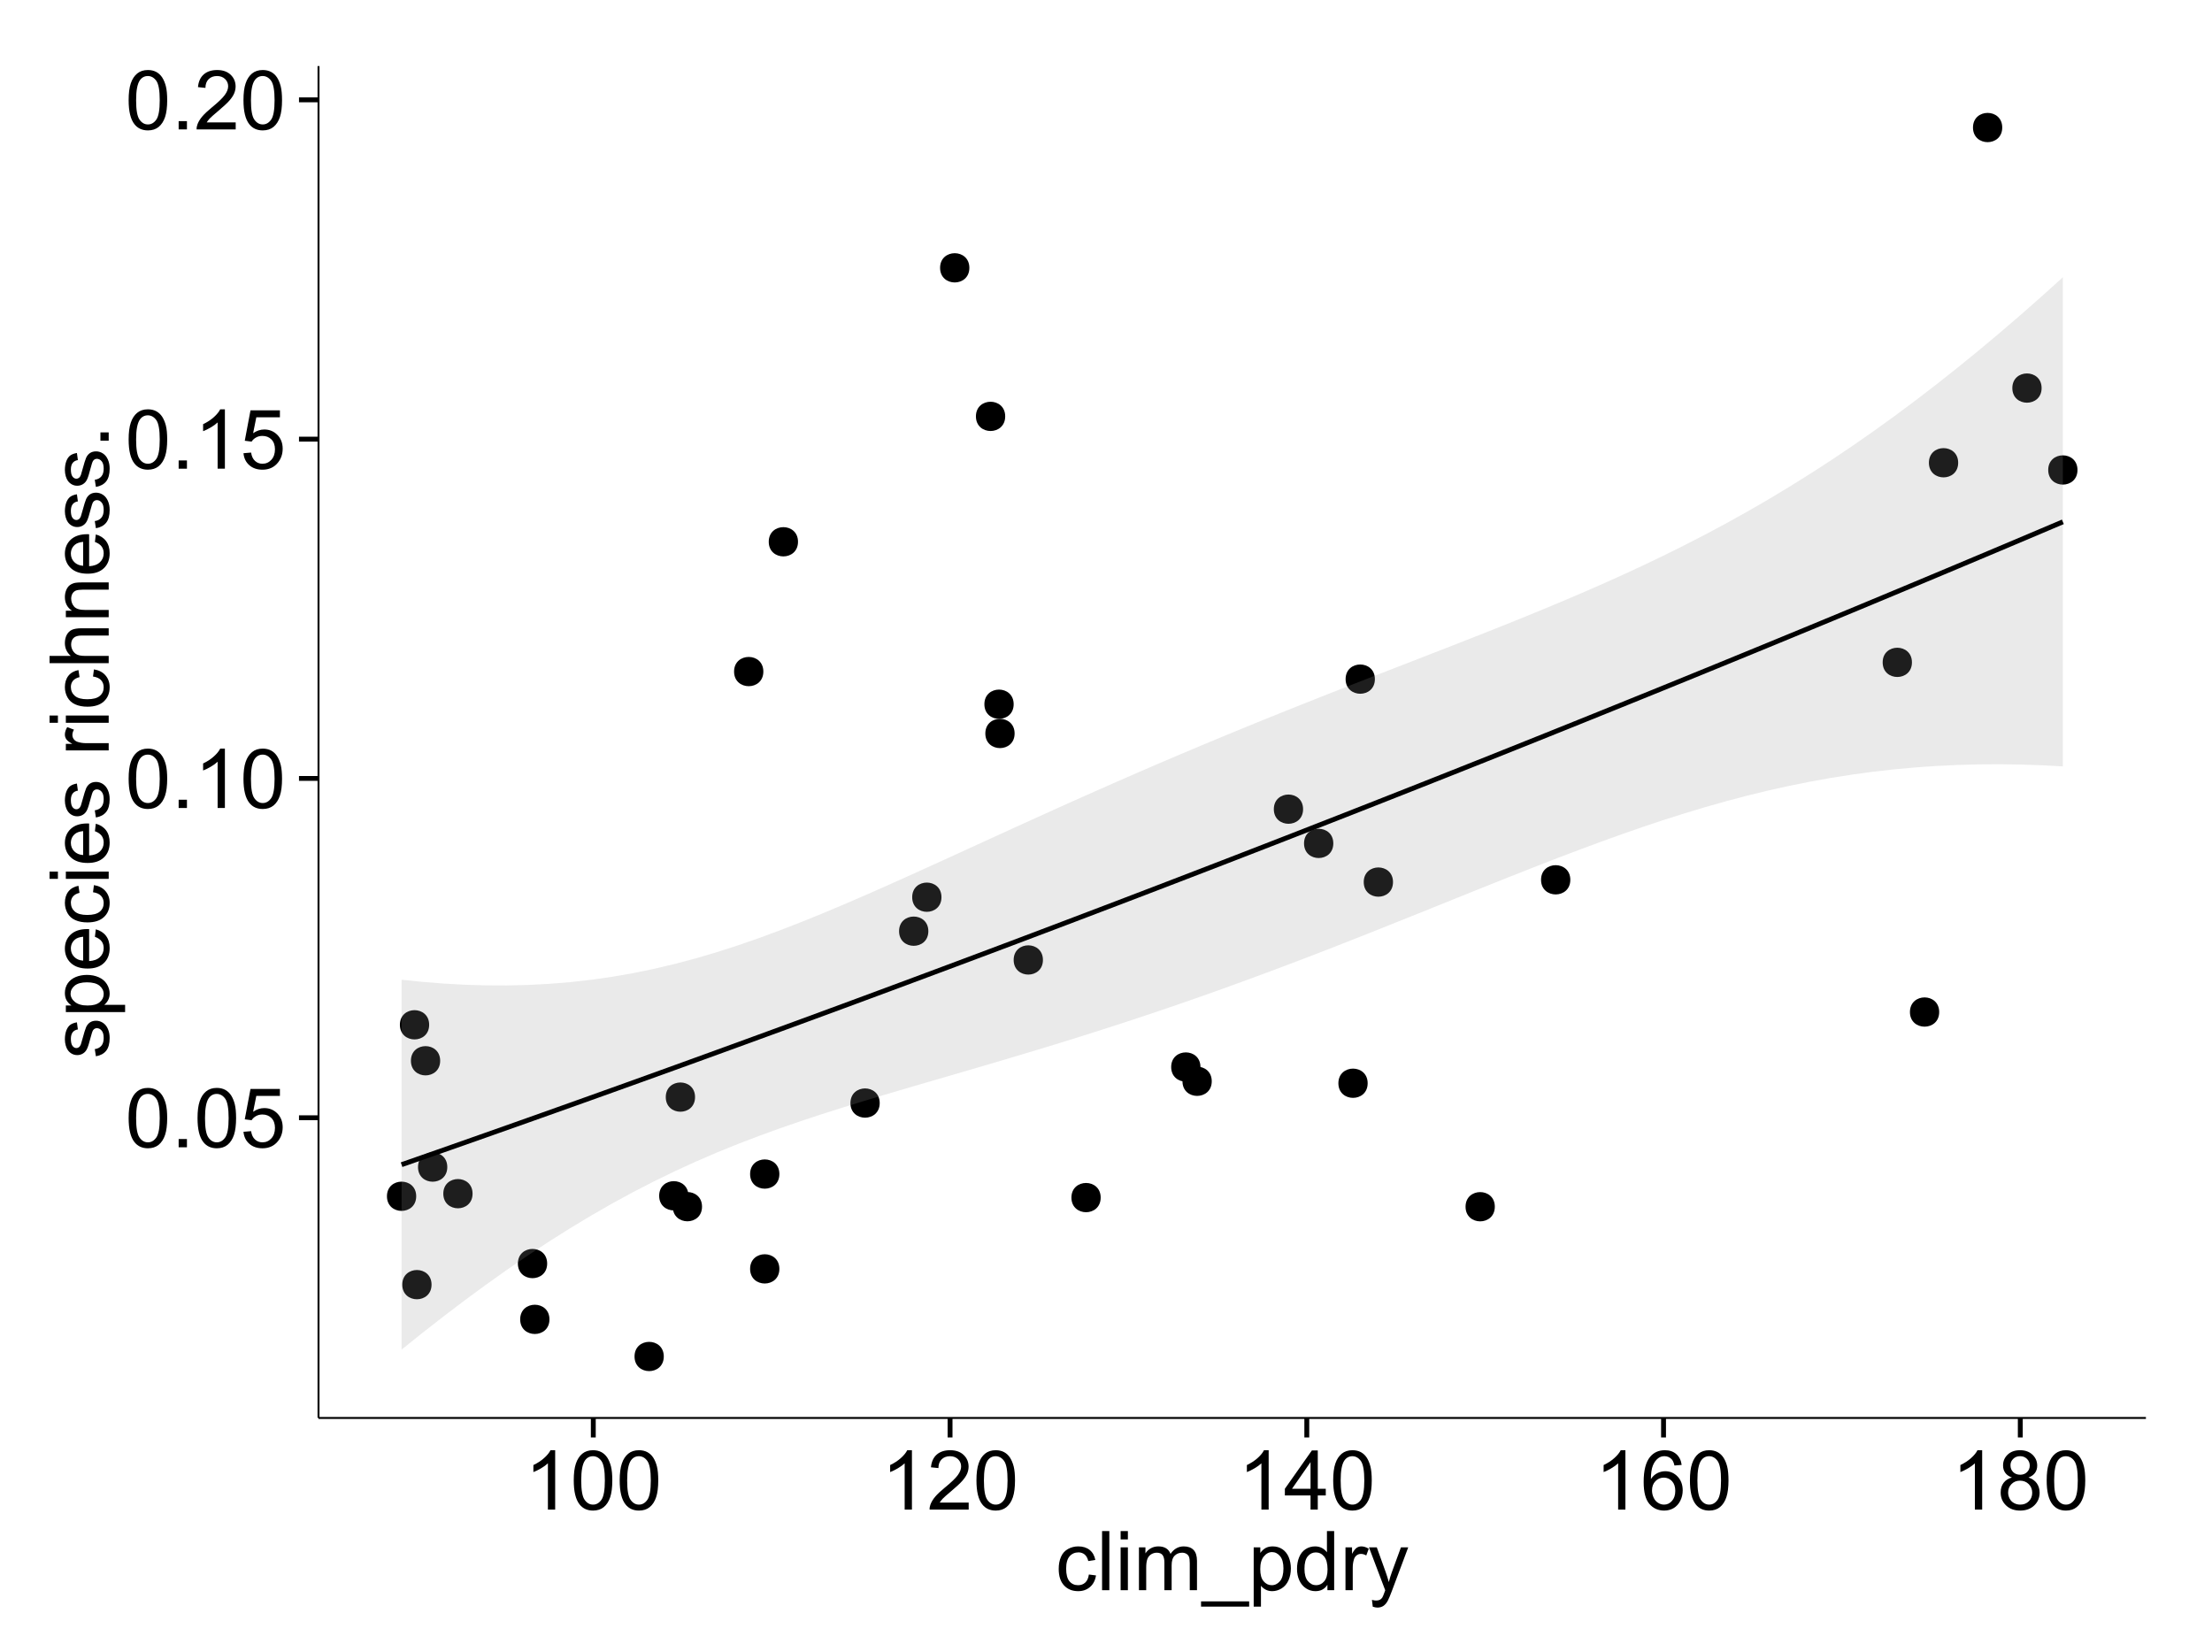 <?xml version="1.0" encoding="UTF-8"?>
<svg xmlns="http://www.w3.org/2000/svg" xmlns:xlink="http://www.w3.org/1999/xlink" width="482pt" height="360pt" viewBox="0 0 482 360" version="1.1">
<defs>
<g>
<symbol overflow="visible" id="glyph0-0">
<path style="stroke:none;" d="M 0.746 -6.355 C 0.742 -7.875 0.898 -9.102 1.215 -10.031 C 1.527 -10.961 1.996 -11.676 2.613 -12.18 C 3.23 -12.684 4.008 -12.938 4.949 -12.938 C 5.637 -12.938 6.242 -12.797 6.766 -12.52 C 7.285 -12.238 7.715 -11.836 8.059 -11.316 C 8.395 -10.789 8.664 -10.152 8.859 -9.398 C 9.051 -8.645 9.145 -7.629 9.148 -6.355 C 9.145 -4.84 8.992 -3.617 8.684 -2.691 C 8.371 -1.762 7.906 -1.047 7.289 -0.539 C 6.672 -0.035 5.891 0.215 4.949 0.219 C 3.703 0.215 2.727 -0.227 2.023 -1.117 C 1.168 -2.188 0.742 -3.934 0.746 -6.355 Z M 2.375 -6.355 C 2.371 -4.234 2.621 -2.824 3.117 -2.129 C 3.609 -1.426 4.219 -1.078 4.949 -1.082 C 5.672 -1.078 6.281 -1.43 6.781 -2.137 C 7.273 -2.836 7.523 -4.242 7.523 -6.355 C 7.523 -8.473 7.273 -9.883 6.781 -10.582 C 6.281 -11.277 5.664 -11.625 4.93 -11.629 C 4.199 -11.625 3.621 -11.316 3.191 -10.703 C 2.645 -9.918 2.371 -8.469 2.375 -6.355 Z M 2.375 -6.355 "/>
</symbol>
<symbol overflow="visible" id="glyph0-1">
<path style="stroke:none;" d="M 1.633 0 L 1.633 -1.801 L 3.438 -1.801 L 3.438 0 Z M 1.633 0 "/>
</symbol>
<symbol overflow="visible" id="glyph0-2">
<path style="stroke:none;" d="M 0.746 -3.375 L 2.406 -3.516 C 2.527 -2.707 2.812 -2.098 3.266 -1.691 C 3.711 -1.281 4.254 -1.078 4.887 -1.082 C 5.648 -1.078 6.293 -1.363 6.82 -1.941 C 7.344 -2.512 7.605 -3.273 7.609 -4.227 C 7.605 -5.125 7.352 -5.84 6.848 -6.363 C 6.34 -6.883 5.676 -7.141 4.859 -7.145 C 4.344 -7.141 3.887 -7.027 3.48 -6.797 C 3.07 -6.566 2.746 -6.266 2.516 -5.898 L 1.027 -6.09 L 2.277 -12.711 L 8.684 -12.711 L 8.684 -11.195 L 3.543 -11.195 L 2.848 -7.734 C 3.621 -8.273 4.43 -8.543 5.281 -8.543 C 6.402 -8.543 7.352 -8.152 8.129 -7.371 C 8.898 -6.59 9.285 -5.586 9.289 -4.367 C 9.285 -3.195 8.945 -2.188 8.27 -1.344 C 7.441 -0.301 6.316 0.215 4.887 0.219 C 3.715 0.215 2.758 -0.109 2.016 -0.766 C 1.273 -1.418 0.848 -2.289 0.746 -3.375 Z M 0.746 -3.375 "/>
</symbol>
<symbol overflow="visible" id="glyph0-3">
<path style="stroke:none;" d="M 6.707 0 L 5.125 0 L 5.125 -10.082 C 4.742 -9.715 4.242 -9.352 3.625 -8.988 C 3.004 -8.625 2.449 -8.352 1.961 -8.172 L 1.961 -9.703 C 2.844 -10.117 3.617 -10.621 4.281 -11.215 C 4.941 -11.805 5.41 -12.379 5.688 -12.938 L 6.707 -12.938 Z M 6.707 0 "/>
</symbol>
<symbol overflow="visible" id="glyph0-4">
<path style="stroke:none;" d="M 9.062 -1.52 L 9.062 0 L 0.547 0 C 0.531 -0.379 0.594 -0.742 0.73 -1.098 C 0.945 -1.676 1.293 -2.25 1.77 -2.812 C 2.246 -3.375 2.934 -4.023 3.84 -4.766 C 5.238 -5.906 6.188 -6.816 6.68 -7.492 C 7.172 -8.16 7.418 -8.793 7.418 -9.395 C 7.418 -10.02 7.191 -10.551 6.746 -10.98 C 6.293 -11.41 5.711 -11.625 4.992 -11.629 C 4.23 -11.625 3.621 -11.395 3.164 -10.941 C 2.703 -10.48 2.469 -9.848 2.469 -9.043 L 0.844 -9.211 C 0.953 -10.422 1.371 -11.344 2.102 -11.984 C 2.824 -12.617 3.801 -12.938 5.027 -12.938 C 6.262 -12.938 7.238 -12.594 7.961 -11.91 C 8.68 -11.223 9.039 -10.371 9.043 -9.359 C 9.039 -8.84 8.934 -8.336 8.727 -7.84 C 8.512 -7.34 8.164 -6.812 7.676 -6.266 C 7.188 -5.711 6.375 -4.957 5.238 -4 C 4.285 -3.199 3.676 -2.66 3.41 -2.379 C 3.141 -2.094 2.918 -1.805 2.742 -1.52 Z M 9.062 -1.52 "/>
</symbol>
<symbol overflow="visible" id="glyph0-5">
<path style="stroke:none;" d="M 5.82 0 L 5.82 -3.086 L 0.227 -3.086 L 0.227 -4.535 L 6.109 -12.883 L 7.398 -12.883 L 7.398 -4.535 L 9.141 -4.535 L 9.141 -3.086 L 7.398 -3.086 L 7.398 0 Z M 5.82 -4.535 L 5.82 -10.344 L 1.785 -4.535 Z M 5.82 -4.535 "/>
</symbol>
<symbol overflow="visible" id="glyph0-6">
<path style="stroke:none;" d="M 8.957 -9.73 L 7.383 -9.605 C 7.242 -10.223 7.043 -10.676 6.785 -10.961 C 6.355 -11.41 5.828 -11.637 5.203 -11.637 C 4.695 -11.637 4.25 -11.496 3.875 -11.215 C 3.375 -10.852 2.984 -10.32 2.695 -9.625 C 2.406 -8.926 2.258 -7.934 2.25 -6.645 C 2.629 -7.223 3.094 -7.652 3.645 -7.938 C 4.195 -8.215 4.773 -8.355 5.379 -8.359 C 6.434 -8.355 7.328 -7.969 8.07 -7.195 C 8.809 -6.418 9.18 -5.414 9.184 -4.184 C 9.18 -3.371 9.008 -2.617 8.66 -1.926 C 8.312 -1.23 7.832 -0.699 7.227 -0.332 C 6.613 0.035 5.922 0.215 5.148 0.219 C 3.828 0.215 2.754 -0.266 1.922 -1.234 C 1.09 -2.199 0.672 -3.797 0.676 -6.031 C 0.672 -8.516 1.133 -10.328 2.055 -11.461 C 2.855 -12.445 3.938 -12.938 5.301 -12.938 C 6.312 -12.938 7.141 -12.652 7.789 -12.086 C 8.434 -11.516 8.824 -10.73 8.957 -9.73 Z M 2.496 -4.176 C 2.496 -3.629 2.609 -3.105 2.844 -2.609 C 3.07 -2.109 3.395 -1.73 3.812 -1.473 C 4.227 -1.207 4.664 -1.078 5.125 -1.082 C 5.789 -1.078 6.363 -1.348 6.844 -1.891 C 7.324 -2.426 7.562 -3.156 7.566 -4.086 C 7.562 -4.973 7.328 -5.676 6.855 -6.191 C 6.379 -6.703 5.781 -6.961 5.062 -6.961 C 4.348 -6.961 3.738 -6.703 3.242 -6.191 C 2.742 -5.676 2.496 -5.004 2.496 -4.176 Z M 2.496 -4.176 "/>
</symbol>
<symbol overflow="visible" id="glyph0-7">
<path style="stroke:none;" d="M 3.18 -6.988 C 2.52 -7.227 2.035 -7.57 1.723 -8.016 C 1.406 -8.461 1.246 -8.992 1.25 -9.617 C 1.246 -10.551 1.582 -11.34 2.258 -11.98 C 2.93 -12.617 3.828 -12.938 4.949 -12.938 C 6.07 -12.938 6.977 -12.609 7.664 -11.957 C 8.348 -11.301 8.688 -10.504 8.691 -9.57 C 8.688 -8.969 8.531 -8.449 8.219 -8.012 C 7.902 -7.566 7.426 -7.227 6.793 -6.988 C 7.582 -6.727 8.184 -6.309 8.598 -5.738 C 9.008 -5.16 9.215 -4.477 9.219 -3.684 C 9.215 -2.578 8.828 -1.652 8.051 -0.906 C 7.27 -0.156 6.242 0.215 4.977 0.219 C 3.699 0.215 2.676 -0.156 1.898 -0.91 C 1.117 -1.66 0.727 -2.602 0.73 -3.727 C 0.727 -4.562 0.938 -5.262 1.367 -5.832 C 1.789 -6.395 2.395 -6.781 3.18 -6.988 Z M 2.867 -9.668 C 2.863 -9.059 3.059 -8.559 3.453 -8.172 C 3.844 -7.785 4.355 -7.594 4.984 -7.594 C 5.59 -7.594 6.09 -7.785 6.48 -8.168 C 6.871 -8.551 7.066 -9.02 7.066 -9.578 C 7.066 -10.156 6.863 -10.645 6.465 -11.043 C 6.059 -11.438 5.559 -11.637 4.965 -11.637 C 4.359 -11.637 3.859 -11.441 3.465 -11.055 C 3.062 -10.668 2.863 -10.207 2.867 -9.668 Z M 2.355 -3.719 C 2.355 -3.262 2.461 -2.824 2.676 -2.406 C 2.887 -1.98 3.203 -1.652 3.629 -1.426 C 4.047 -1.191 4.504 -1.078 4.992 -1.082 C 5.746 -1.078 6.367 -1.32 6.863 -1.809 C 7.352 -2.293 7.598 -2.91 7.602 -3.664 C 7.598 -4.422 7.344 -5.055 6.84 -5.555 C 6.332 -6.051 5.699 -6.297 4.938 -6.301 C 4.191 -6.297 3.574 -6.051 3.09 -5.562 C 2.598 -5.066 2.355 -4.453 2.355 -3.719 Z M 2.355 -3.719 "/>
</symbol>
<symbol overflow="visible" id="glyph0-8">
<path style="stroke:none;" d="M 7.277 -3.418 L 8.832 -3.219 C 8.66 -2.141 8.227 -1.301 7.527 -0.699 C 6.824 -0.09 5.965 0.211 4.949 0.211 C 3.668 0.211 2.641 -0.203 1.867 -1.039 C 1.09 -1.871 0.703 -3.07 0.703 -4.633 C 0.703 -5.637 0.867 -6.52 1.203 -7.277 C 1.531 -8.031 2.039 -8.598 2.727 -8.977 C 3.406 -9.355 4.152 -9.543 4.957 -9.547 C 5.969 -9.543 6.797 -9.289 7.441 -8.777 C 8.086 -8.262 8.5 -7.531 8.684 -6.594 L 7.145 -6.355 C 6.996 -6.98 6.738 -7.453 6.367 -7.77 C 5.992 -8.082 5.543 -8.238 5.02 -8.242 C 4.219 -8.238 3.57 -7.953 3.074 -7.387 C 2.574 -6.812 2.324 -5.91 2.328 -4.676 C 2.324 -3.422 2.566 -2.508 3.047 -1.941 C 3.527 -1.371 4.152 -1.09 4.93 -1.09 C 5.547 -1.09 6.066 -1.277 6.484 -1.66 C 6.898 -2.039 7.164 -2.625 7.277 -3.418 Z M 7.277 -3.418 "/>
</symbol>
<symbol overflow="visible" id="glyph0-9">
<path style="stroke:none;" d="M 1.152 0 L 1.152 -12.883 L 2.734 -12.883 L 2.734 0 Z M 1.152 0 "/>
</symbol>
<symbol overflow="visible" id="glyph0-10">
<path style="stroke:none;" d="M 1.195 -11.066 L 1.195 -12.883 L 2.777 -12.883 L 2.777 -11.066 Z M 1.195 0 L 1.195 -9.336 L 2.777 -9.336 L 2.777 0 Z M 1.195 0 "/>
</symbol>
<symbol overflow="visible" id="glyph0-11">
<path style="stroke:none;" d="M 1.188 0 L 1.188 -9.336 L 2.602 -9.336 L 2.602 -8.023 C 2.891 -8.477 3.277 -8.848 3.77 -9.129 C 4.254 -9.406 4.809 -9.543 5.43 -9.547 C 6.121 -9.543 6.688 -9.398 7.133 -9.113 C 7.57 -8.824 7.883 -8.426 8.07 -7.91 C 8.805 -9 9.766 -9.543 10.953 -9.547 C 11.875 -9.543 12.586 -9.289 13.086 -8.777 C 13.582 -8.262 13.832 -7.469 13.836 -6.406 L 13.836 0 L 12.262 0 L 12.262 -5.879 C 12.258 -6.508 12.207 -6.965 12.105 -7.246 C 12.004 -7.523 11.816 -7.746 11.547 -7.918 C 11.277 -8.082 10.961 -8.168 10.602 -8.172 C 9.941 -8.168 9.398 -7.949 8.965 -7.516 C 8.527 -7.078 8.309 -6.379 8.312 -5.422 L 8.312 0 L 6.734 0 L 6.734 -6.062 C 6.73 -6.762 6.602 -7.289 6.348 -7.645 C 6.086 -7.992 5.664 -8.168 5.078 -8.172 C 4.633 -8.168 4.223 -8.051 3.844 -7.82 C 3.465 -7.582 3.191 -7.238 3.023 -6.793 C 2.852 -6.34 2.766 -5.691 2.77 -4.844 L 2.77 0 Z M 1.188 0 "/>
</symbol>
<symbol overflow="visible" id="glyph0-12">
<path style="stroke:none;" d="M -0.273 3.578 L -0.273 2.434 L 10.211 2.434 L 10.211 3.578 Z M -0.273 3.578 "/>
</symbol>
<symbol overflow="visible" id="glyph0-13">
<path style="stroke:none;" d="M 1.188 3.578 L 1.188 -9.336 L 2.629 -9.336 L 2.629 -8.121 C 2.965 -8.594 3.348 -8.949 3.777 -9.188 C 4.203 -9.426 4.723 -9.543 5.336 -9.547 C 6.129 -9.543 6.832 -9.34 7.445 -8.93 C 8.051 -8.516 8.512 -7.934 8.824 -7.191 C 9.133 -6.441 9.285 -5.625 9.289 -4.738 C 9.285 -3.781 9.113 -2.922 8.773 -2.156 C 8.43 -1.391 7.934 -0.805 7.281 -0.398 C 6.625 0.008 5.938 0.211 5.219 0.211 C 4.691 0.211 4.219 0.102 3.801 -0.121 C 3.379 -0.344 3.035 -0.625 2.77 -0.969 L 2.77 3.578 Z M 2.617 -4.613 C 2.613 -3.41 2.855 -2.523 3.348 -1.949 C 3.832 -1.375 4.422 -1.09 5.117 -1.09 C 5.816 -1.09 6.418 -1.387 6.922 -1.98 C 7.418 -2.574 7.668 -3.496 7.672 -4.746 C 7.668 -5.934 7.426 -6.824 6.938 -7.418 C 6.445 -8.008 5.859 -8.301 5.188 -8.305 C 4.508 -8.301 3.91 -7.988 3.395 -7.359 C 2.871 -6.727 2.613 -5.809 2.617 -4.613 Z M 2.617 -4.613 "/>
</symbol>
<symbol overflow="visible" id="glyph0-14">
<path style="stroke:none;" d="M 7.242 0 L 7.242 -1.18 C 6.648 -0.25 5.777 0.211 4.633 0.211 C 3.887 0.211 3.203 0.008 2.578 -0.402 C 1.953 -0.812 1.469 -1.387 1.129 -2.121 C 0.785 -2.855 0.613 -3.699 0.617 -4.656 C 0.613 -5.586 0.77 -6.43 1.082 -7.191 C 1.391 -7.949 1.855 -8.531 2.477 -8.938 C 3.098 -9.34 3.793 -9.543 4.562 -9.547 C 5.121 -9.543 5.621 -9.426 6.062 -9.188 C 6.5 -8.949 6.859 -8.641 7.137 -8.262 L 7.137 -12.883 L 8.711 -12.883 L 8.711 0 Z M 2.242 -4.656 C 2.238 -3.461 2.488 -2.566 2.996 -1.977 C 3.496 -1.383 4.094 -1.09 4.781 -1.09 C 5.473 -1.09 6.059 -1.371 6.543 -1.938 C 7.023 -2.5 7.266 -3.363 7.27 -4.527 C 7.266 -5.801 7.02 -6.738 6.531 -7.336 C 6.035 -7.934 5.43 -8.23 4.711 -8.234 C 4.008 -8.23 3.418 -7.945 2.949 -7.371 C 2.473 -6.797 2.238 -5.891 2.242 -4.656 Z M 2.242 -4.656 "/>
</symbol>
<symbol overflow="visible" id="glyph0-15">
<path style="stroke:none;" d="M 1.168 0 L 1.168 -9.336 L 2.594 -9.336 L 2.594 -7.918 C 2.953 -8.578 3.289 -9.016 3.598 -9.23 C 3.906 -9.438 4.242 -9.543 4.613 -9.547 C 5.145 -9.543 5.688 -9.375 6.242 -9.035 L 5.695 -7.566 C 5.309 -7.793 4.922 -7.91 4.535 -7.91 C 4.188 -7.91 3.875 -7.805 3.602 -7.598 C 3.324 -7.387 3.129 -7.098 3.016 -6.734 C 2.836 -6.168 2.746 -5.555 2.75 -4.887 L 2.75 0 Z M 1.168 0 "/>
</symbol>
<symbol overflow="visible" id="glyph0-16">
<path style="stroke:none;" d="M 1.117 3.594 L 0.941 2.109 C 1.285 2.203 1.586 2.25 1.844 2.25 C 2.195 2.25 2.477 2.191 2.691 2.074 C 2.898 1.957 3.07 1.793 3.207 1.582 C 3.305 1.422 3.469 1.027 3.691 0.406 C 3.719 0.312 3.766 0.184 3.832 0.016 L 0.289 -9.336 L 1.996 -9.336 L 3.938 -3.93 C 4.188 -3.238 4.41 -2.516 4.613 -1.766 C 4.793 -2.488 5.012 -3.199 5.266 -3.895 L 7.258 -9.336 L 8.844 -9.336 L 5.289 0.156 C 4.906 1.18 4.609 1.887 4.402 2.277 C 4.117 2.797 3.797 3.18 3.434 3.422 C 3.07 3.664 2.637 3.785 2.137 3.789 C 1.828 3.785 1.488 3.719 1.117 3.594 Z M 1.117 3.594 "/>
</symbol>
<symbol overflow="visible" id="glyph1-0">
<path style="stroke:none;" d="M -2.785 -0.555 L -3.031 -2.117 C -2.402 -2.203 -1.922 -2.449 -1.59 -2.852 C -1.254 -3.25 -1.09 -3.812 -1.09 -4.535 C -1.09 -5.262 -1.234 -5.801 -1.531 -6.152 C -1.824 -6.504 -2.172 -6.68 -2.574 -6.68 C -2.926 -6.68 -3.207 -6.523 -3.418 -6.215 C -3.555 -5.996 -3.734 -5.457 -3.953 -4.598 C -4.246 -3.434 -4.5 -2.629 -4.715 -2.184 C -4.926 -1.734 -5.223 -1.395 -5.602 -1.164 C -5.98 -0.93 -6.398 -0.812 -6.855 -0.816 C -7.27 -0.812 -7.652 -0.91 -8.012 -1.102 C -8.363 -1.293 -8.66 -1.551 -8.895 -1.883 C -9.074 -2.125 -9.227 -2.461 -9.355 -2.887 C -9.48 -3.309 -9.543 -3.766 -9.547 -4.254 C -9.543 -4.984 -9.438 -5.625 -9.23 -6.184 C -9.016 -6.734 -8.73 -7.145 -8.371 -7.41 C -8.008 -7.672 -7.527 -7.852 -6.926 -7.953 L -6.715 -6.406 C -7.195 -6.332 -7.57 -6.129 -7.84 -5.797 C -8.105 -5.457 -8.238 -4.98 -8.242 -4.367 C -8.238 -3.637 -8.117 -3.121 -7.883 -2.812 C -7.641 -2.5 -7.359 -2.344 -7.039 -2.348 C -6.832 -2.344 -6.648 -2.406 -6.484 -2.539 C -6.312 -2.664 -6.172 -2.867 -6.062 -3.148 C -6.004 -3.301 -5.871 -3.766 -5.66 -4.543 C -5.359 -5.66 -5.113 -6.441 -4.926 -6.887 C -4.734 -7.324 -4.457 -7.672 -4.094 -7.926 C -3.73 -8.176 -3.281 -8.301 -2.742 -8.305 C -2.211 -8.301 -1.711 -8.148 -1.25 -7.844 C -0.781 -7.535 -0.422 -7.09 -0.172 -6.512 C 0.086 -5.926 0.211 -5.27 0.211 -4.543 C 0.211 -3.328 -0.039 -2.406 -0.543 -1.77 C -1.047 -1.133 -1.793 -0.727 -2.785 -0.555 Z M -2.785 -0.555 "/>
</symbol>
<symbol overflow="visible" id="glyph1-1">
<path style="stroke:none;" d="M 3.578 -1.188 L -9.336 -1.188 L -9.336 -2.629 L -8.121 -2.629 C -8.594 -2.965 -8.949 -3.348 -9.188 -3.777 C -9.426 -4.203 -9.543 -4.723 -9.547 -5.336 C -9.543 -6.129 -9.34 -6.832 -8.93 -7.445 C -8.516 -8.051 -7.934 -8.512 -7.191 -8.824 C -6.441 -9.133 -5.625 -9.285 -4.738 -9.289 C -3.781 -9.285 -2.922 -9.113 -2.156 -8.773 C -1.391 -8.43 -0.805 -7.934 -0.398 -7.281 C 0.008 -6.625 0.211 -5.938 0.211 -5.219 C 0.211 -4.691 0.102 -4.219 -0.121 -3.801 C -0.344 -3.379 -0.625 -3.035 -0.965 -2.77 L 3.578 -2.77 Z M -4.613 -2.621 C -3.41 -2.613 -2.523 -2.855 -1.949 -3.348 C -1.375 -3.832 -1.09 -4.422 -1.09 -5.117 C -1.09 -5.816 -1.387 -6.418 -1.98 -6.922 C -2.574 -7.418 -3.496 -7.668 -4.746 -7.672 C -5.934 -7.668 -6.824 -7.426 -7.418 -6.938 C -8.008 -6.449 -8.301 -5.863 -8.305 -5.188 C -8.301 -4.508 -7.988 -3.914 -7.359 -3.398 C -6.727 -2.879 -5.809 -2.617 -4.613 -2.621 Z M -4.613 -2.621 "/>
</symbol>
<symbol overflow="visible" id="glyph1-2">
<path style="stroke:none;" d="M -3.004 -7.578 L -2.805 -9.211 C -1.848 -8.953 -1.105 -8.473 -0.578 -7.777 C -0.051 -7.078 0.211 -6.188 0.211 -5.105 C 0.211 -3.738 -0.207 -2.656 -1.051 -1.859 C -1.887 -1.055 -3.066 -0.656 -4.586 -0.66 C -6.156 -0.656 -7.375 -1.059 -8.246 -1.871 C -9.109 -2.676 -9.543 -3.727 -9.547 -5.02 C -9.543 -6.266 -9.117 -7.285 -8.27 -8.078 C -7.418 -8.867 -6.223 -9.262 -4.684 -9.266 C -4.586 -9.262 -4.445 -9.258 -4.262 -9.254 L -4.262 -2.293 C -3.234 -2.348 -2.449 -2.641 -1.906 -3.164 C -1.359 -3.684 -1.09 -4.332 -1.09 -5.117 C -1.09 -5.691 -1.242 -6.188 -1.547 -6.598 C -1.852 -7.008 -2.336 -7.332 -3.004 -7.578 Z M -5.562 -2.383 L -5.562 -7.594 C -6.344 -7.523 -6.934 -7.324 -7.328 -6.996 C -7.934 -6.492 -8.238 -5.836 -8.242 -5.035 C -8.238 -4.305 -7.996 -3.695 -7.512 -3.203 C -7.027 -2.707 -6.375 -2.434 -5.562 -2.383 Z M -5.562 -2.383 "/>
</symbol>
<symbol overflow="visible" id="glyph1-3">
<path style="stroke:none;" d="M -3.418 -7.277 L -3.215 -8.832 C -2.141 -8.66 -1.301 -8.227 -0.699 -7.527 C -0.09 -6.824 0.211 -5.965 0.211 -4.949 C 0.211 -3.668 -0.203 -2.641 -1.039 -1.867 C -1.871 -1.09 -3.07 -0.703 -4.633 -0.703 C -5.637 -0.703 -6.52 -0.867 -7.277 -1.203 C -8.031 -1.535 -8.598 -2.047 -8.977 -2.73 C -9.355 -3.41 -9.543 -4.152 -9.547 -4.957 C -9.543 -5.969 -9.289 -6.797 -8.777 -7.441 C -8.262 -8.086 -7.531 -8.5 -6.59 -8.684 L -6.355 -7.145 C -6.98 -6.996 -7.453 -6.738 -7.77 -6.367 C -8.082 -5.992 -8.238 -5.543 -8.242 -5.02 C -8.238 -4.219 -7.953 -3.57 -7.387 -3.074 C -6.812 -2.574 -5.91 -2.324 -4.676 -2.328 C -3.422 -2.324 -2.508 -2.566 -1.941 -3.047 C -1.371 -3.527 -1.09 -4.152 -1.09 -4.93 C -1.09 -5.547 -1.277 -6.066 -1.66 -6.484 C -2.035 -6.898 -2.621 -7.164 -3.418 -7.277 Z M -3.418 -7.277 "/>
</symbol>
<symbol overflow="visible" id="glyph1-4">
<path style="stroke:none;" d="M -11.066 -1.195 L -12.883 -1.195 L -12.883 -2.777 L -11.066 -2.777 Z M 0 -1.195 L -9.336 -1.195 L -9.336 -2.777 L 0 -2.777 Z M 0 -1.195 "/>
</symbol>
<symbol overflow="visible" id="glyph1-5">
<path style="stroke:none;" d=""/>
</symbol>
<symbol overflow="visible" id="glyph1-6">
<path style="stroke:none;" d="M 0 -1.168 L -9.336 -1.168 L -9.336 -2.594 L -7.918 -2.594 C -8.578 -2.953 -9.016 -3.289 -9.23 -3.598 C -9.438 -3.906 -9.543 -4.242 -9.547 -4.613 C -9.543 -5.145 -9.375 -5.688 -9.035 -6.242 L -7.566 -5.695 C -7.793 -5.309 -7.91 -4.922 -7.91 -4.535 C -7.91 -4.188 -7.805 -3.875 -7.598 -3.602 C -7.387 -3.324 -7.098 -3.129 -6.734 -3.016 C -6.168 -2.836 -5.555 -2.746 -4.887 -2.75 L 0 -2.75 Z M 0 -1.168 "/>
</symbol>
<symbol overflow="visible" id="glyph1-7">
<path style="stroke:none;" d="M 0 -1.188 L -12.883 -1.188 L -12.883 -2.77 L -8.262 -2.77 C -9.117 -3.504 -9.543 -4.434 -9.547 -5.562 C -9.543 -6.25 -9.406 -6.852 -9.137 -7.363 C -8.859 -7.871 -8.484 -8.234 -8.004 -8.457 C -7.523 -8.676 -6.824 -8.789 -5.914 -8.789 L 0 -8.789 L 0 -7.207 L -5.914 -7.207 C -6.703 -7.207 -7.281 -7.035 -7.641 -6.691 C -8 -6.348 -8.18 -5.863 -8.184 -5.238 C -8.18 -4.77 -8.059 -4.328 -7.816 -3.914 C -7.574 -3.5 -7.242 -3.203 -6.828 -3.031 C -6.406 -2.852 -5.832 -2.766 -5.105 -2.77 L 0 -2.77 Z M 0 -1.188 "/>
</symbol>
<symbol overflow="visible" id="glyph1-8">
<path style="stroke:none;" d="M 0 -1.188 L -9.336 -1.188 L -9.336 -2.609 L -8.008 -2.609 C -9.031 -3.293 -9.543 -4.285 -9.547 -5.582 C -9.543 -6.141 -9.441 -6.656 -9.242 -7.133 C -9.035 -7.602 -8.77 -7.957 -8.445 -8.191 C -8.113 -8.426 -7.727 -8.59 -7.277 -8.684 C -6.98 -8.742 -6.465 -8.77 -5.738 -8.773 L 0 -8.773 L 0 -7.188 L -5.68 -7.188 C -6.32 -7.184 -6.801 -7.121 -7.121 -7.004 C -7.438 -6.879 -7.695 -6.66 -7.887 -6.348 C -8.074 -6.031 -8.168 -5.664 -8.172 -5.246 C -8.168 -4.57 -7.953 -3.992 -7.531 -3.504 C -7.102 -3.012 -6.293 -2.766 -5.098 -2.77 L 0 -2.77 Z M 0 -1.188 "/>
</symbol>
<symbol overflow="visible" id="glyph1-9">
<path style="stroke:none;" d="M 0 -1.633 L -1.801 -1.633 L -1.801 -3.438 L 0 -3.438 Z M 0 -1.633 "/>
</symbol>
</g>
<clipPath id="clip1">
  <path d="M 69.406 14.398 L 468.602 14.398 L 468.602 309.953 L 69.406 309.953 Z M 69.406 14.398 "/>
</clipPath>
</defs>
<g id="surface5011">
<rect x="0" y="0" width="482" height="360" style="fill:rgb(100%,100%,100%);fill-opacity:1;stroke:none;"/>
<rect x="0" y="0" width="482" height="360" style="fill:rgb(100%,100%,100%);fill-opacity:1;stroke:none;"/>
<path style="fill:none;stroke-width:1.063;stroke-linecap:round;stroke-linejoin:round;stroke:rgb(100%,100%,100%);stroke-opacity:1;stroke-miterlimit:10;" d="M 0 360 L 482 360 L 482 0 L 0 0 Z M 0 360 "/>
<g clip-path="url(#clip1)" clip-rule="nonzero">
<path style=" stroke:none;fill-rule:nonzero;fill:rgb(100%,100%,100%);fill-opacity:1;" d="M 69.406 308.957 L 467.602 308.957 L 467.602 14.402 L 69.406 14.402 Z M 69.406 308.957 "/>
<path style=" stroke:none;fill-rule:nonzero;fill:rgb(0%,0%,0%);fill-opacity:1;" d="M 204.082 195.492 C 204.082 198.328 199.832 198.328 199.832 195.492 C 199.832 192.656 204.082 192.656 204.082 195.492 "/>
<path style=" stroke:none;fill-rule:nonzero;fill:rgb(0%,0%,0%);fill-opacity:1;" d="M 296.953 236.031 C 296.953 238.863 292.699 238.863 292.699 236.031 C 292.699 233.195 296.953 233.195 296.953 236.031 "/>
<path style=" stroke:none;fill-rule:nonzero;fill:rgb(0%,0%,0%);fill-opacity:1;" d="M 238.777 260.945 C 238.777 263.781 234.527 263.781 234.527 260.945 C 234.527 258.113 238.777 258.113 238.777 260.945 "/>
<path style=" stroke:none;fill-rule:nonzero;fill:rgb(0%,0%,0%);fill-opacity:1;" d="M 302.477 192.195 C 302.477 195.031 298.223 195.031 298.223 192.195 C 298.223 189.359 302.477 189.359 302.477 192.195 "/>
<path style=" stroke:none;fill-rule:nonzero;fill:rgb(0%,0%,0%);fill-opacity:1;" d="M 217.973 90.723 C 217.973 93.559 213.723 93.559 213.723 90.723 C 213.723 87.887 217.973 87.887 217.973 90.723 "/>
<path style=" stroke:none;fill-rule:nonzero;fill:rgb(0%,0%,0%);fill-opacity:1;" d="M 190.629 240.348 C 190.629 243.184 186.375 243.184 186.375 240.348 C 186.375 237.512 190.629 237.512 190.629 240.348 "/>
<path style=" stroke:none;fill-rule:nonzero;fill:rgb(0%,0%,0%);fill-opacity:1;" d="M 201.227 202.898 C 201.227 205.734 196.977 205.734 196.977 202.898 C 196.977 200.062 201.227 200.062 201.227 202.898 "/>
<path style=" stroke:none;fill-rule:nonzero;fill:rgb(0%,0%,0%);fill-opacity:1;" d="M 289.469 183.77 C 289.469 186.605 285.215 186.605 285.215 183.77 C 285.215 180.934 289.469 180.934 289.469 183.77 "/>
<path style=" stroke:none;fill-rule:nonzero;fill:rgb(0%,0%,0%);fill-opacity:1;" d="M 324.66 262.934 C 324.66 265.77 320.41 265.77 320.41 262.934 C 320.41 260.098 324.66 260.098 324.66 262.934 "/>
<path style=" stroke:none;fill-rule:nonzero;fill:rgb(0%,0%,0%);fill-opacity:1;" d="M 260.516 232.496 C 260.516 235.332 256.266 235.332 256.266 232.496 C 256.266 229.66 260.516 229.66 260.516 232.496 "/>
<path style=" stroke:none;fill-rule:nonzero;fill:rgb(0%,0%,0%);fill-opacity:1;" d="M 298.527 147.977 C 298.527 150.809 294.273 150.809 294.273 147.977 C 294.273 145.141 298.527 145.141 298.527 147.977 "/>
<path style=" stroke:none;fill-rule:nonzero;fill:rgb(0%,0%,0%);fill-opacity:1;" d="M 341.113 191.703 C 341.113 194.539 336.863 194.539 336.863 191.703 C 336.863 188.867 341.113 188.867 341.113 191.703 "/>
<path style=" stroke:none;fill-rule:nonzero;fill:rgb(0%,0%,0%);fill-opacity:1;" d="M 172.824 118.047 C 172.824 120.883 168.574 120.883 168.574 118.047 C 168.574 115.211 172.824 115.211 172.824 118.047 "/>
<path style=" stroke:none;fill-rule:nonzero;fill:rgb(0%,0%,0%);fill-opacity:1;" d="M 443.809 84.559 C 443.809 87.391 439.555 87.391 439.555 84.559 C 439.555 81.723 443.809 81.723 443.809 84.559 "/>
<path style=" stroke:none;fill-rule:nonzero;fill:rgb(0%,0%,0%);fill-opacity:1;" d="M 425.629 100.828 C 425.629 103.664 421.375 103.664 421.375 100.828 C 421.375 97.992 425.629 97.992 425.629 100.828 "/>
<path style=" stroke:none;fill-rule:nonzero;fill:rgb(0%,0%,0%);fill-opacity:1;" d="M 101.91 260.09 C 101.91 262.926 97.66 262.926 97.66 260.09 C 97.66 257.258 101.91 257.258 101.91 260.09 "/>
<path style=" stroke:none;fill-rule:nonzero;fill:rgb(0%,0%,0%);fill-opacity:1;" d="M 96.402 254.297 C 96.402 257.133 92.148 257.133 92.148 254.297 C 92.148 251.461 96.402 251.461 96.402 254.297 "/>
<path style=" stroke:none;fill-rule:nonzero;fill:rgb(0%,0%,0%);fill-opacity:1;" d="M 210.16 58.359 C 210.16 61.195 205.91 61.195 205.91 58.359 C 205.91 55.523 210.16 55.523 210.16 58.359 "/>
<path style=" stroke:none;fill-rule:nonzero;fill:rgb(0%,0%,0%);fill-opacity:1;" d="M 165.273 146.328 C 165.273 149.164 161.02 149.164 161.02 146.328 C 161.02 143.496 165.273 143.496 165.273 146.328 "/>
<path style=" stroke:none;fill-rule:nonzero;fill:rgb(0%,0%,0%);fill-opacity:1;" d="M 262.977 235.602 C 262.977 238.438 258.727 238.438 258.727 235.602 C 258.727 232.766 262.977 232.766 262.977 235.602 "/>
<path style=" stroke:none;fill-rule:nonzero;fill:rgb(0%,0%,0%);fill-opacity:1;" d="M 226.195 209.168 C 226.195 212.004 221.945 212.004 221.945 209.168 C 221.945 206.332 226.195 206.332 226.195 209.168 "/>
<path style=" stroke:none;fill-rule:nonzero;fill:rgb(0%,0%,0%);fill-opacity:1;" d="M 282.883 176.312 C 282.883 179.148 278.633 179.148 278.633 176.312 C 278.633 173.477 282.883 173.477 282.883 176.312 "/>
<path style=" stroke:none;fill-rule:nonzero;fill:rgb(0%,0%,0%);fill-opacity:1;" d="M 118.664 287.48 C 118.664 290.316 114.41 290.316 114.41 287.48 C 114.41 284.645 118.664 284.645 118.664 287.48 "/>
<path style=" stroke:none;fill-rule:nonzero;fill:rgb(0%,0%,0%);fill-opacity:1;" d="M 118.164 275.32 C 118.164 278.152 113.91 278.152 113.91 275.32 C 113.91 272.484 118.164 272.484 118.164 275.32 "/>
<path style=" stroke:none;fill-rule:nonzero;fill:rgb(0%,0%,0%);fill-opacity:1;" d="M 451.625 102.402 C 451.625 105.238 447.375 105.238 447.375 102.402 C 447.375 99.57 451.625 99.57 451.625 102.402 "/>
<path style=" stroke:none;fill-rule:nonzero;fill:rgb(0%,0%,0%);fill-opacity:1;" d="M 435.23 27.789 C 435.23 30.625 430.98 30.625 430.98 27.789 C 430.98 24.953 435.23 24.953 435.23 27.789 "/>
<path style=" stroke:none;fill-rule:nonzero;fill:rgb(0%,0%,0%);fill-opacity:1;" d="M 150.391 239.051 C 150.391 241.883 146.137 241.883 146.137 239.051 C 146.137 236.215 150.391 236.215 150.391 239.051 "/>
<path style=" stroke:none;fill-rule:nonzero;fill:rgb(0%,0%,0%);fill-opacity:1;" d="M 151.91 262.922 C 151.91 265.758 147.66 265.758 147.66 262.922 C 147.66 260.086 151.91 260.086 151.91 262.922 "/>
<path style=" stroke:none;fill-rule:nonzero;fill:rgb(0%,0%,0%);fill-opacity:1;" d="M 168.766 255.816 C 168.766 258.652 164.512 258.652 164.512 255.816 C 164.512 252.984 168.766 252.984 168.766 255.816 "/>
<path style=" stroke:none;fill-rule:nonzero;fill:rgb(0%,0%,0%);fill-opacity:1;" d="M 168.766 276.477 C 168.766 279.312 164.512 279.312 164.512 276.477 C 164.512 273.645 168.766 273.645 168.766 276.477 "/>
<path style=" stroke:none;fill-rule:nonzero;fill:rgb(0%,0%,0%);fill-opacity:1;" d="M 415.551 144.324 C 415.551 147.16 411.301 147.16 411.301 144.324 C 411.301 141.488 415.551 141.488 415.551 144.324 "/>
<path style=" stroke:none;fill-rule:nonzero;fill:rgb(0%,0%,0%);fill-opacity:1;" d="M 421.492 220.516 C 421.492 223.352 417.242 223.352 417.242 220.516 C 417.242 217.68 421.492 217.68 421.492 220.516 "/>
<path style=" stroke:none;fill-rule:nonzero;fill:rgb(0%,0%,0%);fill-opacity:1;" d="M 148.949 260.555 C 148.949 263.387 144.695 263.387 144.695 260.555 C 144.695 257.719 148.949 257.719 148.949 260.555 "/>
<path style=" stroke:none;fill-rule:nonzero;fill:rgb(0%,0%,0%);fill-opacity:1;" d="M 143.578 295.566 C 143.578 298.402 139.328 298.402 139.328 295.566 C 139.328 292.73 143.578 292.73 143.578 295.566 "/>
<path style=" stroke:none;fill-rule:nonzero;fill:rgb(0%,0%,0%);fill-opacity:1;" d="M 219.816 153.445 C 219.816 156.277 215.562 156.277 215.562 153.445 C 215.562 150.609 219.816 150.609 219.816 153.445 "/>
<path style=" stroke:none;fill-rule:nonzero;fill:rgb(0%,0%,0%);fill-opacity:1;" d="M 220.023 159.82 C 220.023 162.652 215.773 162.652 215.773 159.82 C 215.773 156.984 220.023 156.984 220.023 159.82 "/>
<path style=" stroke:none;fill-rule:nonzero;fill:rgb(0%,0%,0%);fill-opacity:1;" d="M 92.453 223.293 C 92.453 226.129 88.203 226.129 88.203 223.293 C 88.203 220.461 92.453 220.461 92.453 223.293 "/>
<path style=" stroke:none;fill-rule:nonzero;fill:rgb(0%,0%,0%);fill-opacity:1;" d="M 94.852 231.133 C 94.852 233.965 90.602 233.965 90.602 231.133 C 90.602 228.297 94.852 228.297 94.852 231.133 "/>
<path style=" stroke:none;fill-rule:nonzero;fill:rgb(0%,0%,0%);fill-opacity:1;" d="M 89.629 260.656 C 89.629 263.492 85.379 263.492 85.379 260.656 C 85.379 257.824 89.629 257.824 89.629 260.656 "/>
<path style=" stroke:none;fill-rule:nonzero;fill:rgb(0%,0%,0%);fill-opacity:1;" d="M 92.973 279.914 C 92.973 282.746 88.723 282.746 88.723 279.914 C 88.723 277.078 92.973 277.078 92.973 279.914 "/>
<path style=" stroke:none;fill-rule:nonzero;fill:rgb(0%,0%,0%);fill-opacity:1;" d="M 205.148 195.492 C 205.148 199.746 198.77 199.746 198.77 195.492 C 198.77 191.242 205.148 191.242 205.148 195.492 "/>
<path style=" stroke:none;fill-rule:nonzero;fill:rgb(0%,0%,0%);fill-opacity:1;" d="M 298.016 236.031 C 298.016 240.281 291.637 240.281 291.637 236.031 C 291.637 231.777 298.016 231.777 298.016 236.031 "/>
<path style=" stroke:none;fill-rule:nonzero;fill:rgb(0%,0%,0%);fill-opacity:1;" d="M 239.84 260.945 C 239.84 265.199 233.465 265.199 233.465 260.945 C 233.465 256.695 239.84 256.695 239.84 260.945 "/>
<path style=" stroke:none;fill-rule:nonzero;fill:rgb(0%,0%,0%);fill-opacity:1;" d="M 303.539 192.195 C 303.539 196.449 297.16 196.449 297.16 192.195 C 297.16 187.945 303.539 187.945 303.539 192.195 "/>
<path style=" stroke:none;fill-rule:nonzero;fill:rgb(0%,0%,0%);fill-opacity:1;" d="M 219.035 90.723 C 219.035 94.977 212.656 94.977 212.656 90.723 C 212.656 86.473 219.035 86.473 219.035 90.723 "/>
<path style=" stroke:none;fill-rule:nonzero;fill:rgb(0%,0%,0%);fill-opacity:1;" d="M 191.691 240.348 C 191.691 244.598 185.312 244.598 185.312 240.348 C 185.312 236.094 191.691 236.094 191.691 240.348 "/>
<path style=" stroke:none;fill-rule:nonzero;fill:rgb(0%,0%,0%);fill-opacity:1;" d="M 202.289 202.898 C 202.289 207.152 195.91 207.152 195.91 202.898 C 195.91 198.645 202.289 198.645 202.289 202.898 "/>
<path style=" stroke:none;fill-rule:nonzero;fill:rgb(0%,0%,0%);fill-opacity:1;" d="M 290.531 183.77 C 290.531 188.023 284.152 188.023 284.152 183.77 C 284.152 179.52 290.531 179.52 290.531 183.77 "/>
<path style=" stroke:none;fill-rule:nonzero;fill:rgb(0%,0%,0%);fill-opacity:1;" d="M 325.723 262.934 C 325.723 267.188 319.348 267.188 319.348 262.934 C 319.348 258.684 325.723 258.684 325.723 262.934 "/>
<path style=" stroke:none;fill-rule:nonzero;fill:rgb(0%,0%,0%);fill-opacity:1;" d="M 261.582 232.496 C 261.582 236.746 255.203 236.746 255.203 232.496 C 255.203 228.242 261.582 228.242 261.582 232.496 "/>
<path style=" stroke:none;fill-rule:nonzero;fill:rgb(0%,0%,0%);fill-opacity:1;" d="M 299.59 147.977 C 299.59 152.227 293.211 152.227 293.211 147.977 C 293.211 143.723 299.59 143.723 299.59 147.977 "/>
<path style=" stroke:none;fill-rule:nonzero;fill:rgb(0%,0%,0%);fill-opacity:1;" d="M 342.176 191.703 C 342.176 195.953 335.797 195.953 335.797 191.703 C 335.797 187.449 342.176 187.449 342.176 191.703 "/>
<path style=" stroke:none;fill-rule:nonzero;fill:rgb(0%,0%,0%);fill-opacity:1;" d="M 173.887 118.047 C 173.887 122.301 167.512 122.301 167.512 118.047 C 167.512 113.797 173.887 113.797 173.887 118.047 "/>
<path style=" stroke:none;fill-rule:nonzero;fill:rgb(0%,0%,0%);fill-opacity:1;" d="M 444.871 84.559 C 444.871 88.809 438.492 88.809 438.492 84.559 C 438.492 80.305 444.871 80.305 444.871 84.559 "/>
<path style=" stroke:none;fill-rule:nonzero;fill:rgb(0%,0%,0%);fill-opacity:1;" d="M 426.691 100.828 C 426.691 105.082 420.312 105.082 420.312 100.828 C 420.312 96.578 426.691 96.578 426.691 100.828 "/>
<path style=" stroke:none;fill-rule:nonzero;fill:rgb(0%,0%,0%);fill-opacity:1;" d="M 102.973 260.09 C 102.973 264.344 96.598 264.344 96.598 260.09 C 96.598 255.84 102.973 255.84 102.973 260.09 "/>
<path style=" stroke:none;fill-rule:nonzero;fill:rgb(0%,0%,0%);fill-opacity:1;" d="M 97.465 254.297 C 97.465 258.551 91.086 258.551 91.086 254.297 C 91.086 250.047 97.465 250.047 97.465 254.297 "/>
<path style=" stroke:none;fill-rule:nonzero;fill:rgb(0%,0%,0%);fill-opacity:1;" d="M 211.227 58.359 C 211.227 62.609 204.848 62.609 204.848 58.359 C 204.848 54.105 211.227 54.105 211.227 58.359 "/>
<path style=" stroke:none;fill-rule:nonzero;fill:rgb(0%,0%,0%);fill-opacity:1;" d="M 166.336 146.328 C 166.336 150.582 159.957 150.582 159.957 146.328 C 159.957 142.078 166.336 142.078 166.336 146.328 "/>
<path style=" stroke:none;fill-rule:nonzero;fill:rgb(0%,0%,0%);fill-opacity:1;" d="M 264.043 235.602 C 264.043 239.852 257.664 239.852 257.664 235.602 C 257.664 231.348 264.043 231.348 264.043 235.602 "/>
<path style=" stroke:none;fill-rule:nonzero;fill:rgb(0%,0%,0%);fill-opacity:1;" d="M 227.258 209.168 C 227.258 213.418 220.879 213.418 220.879 209.168 C 220.879 204.914 227.258 204.914 227.258 209.168 "/>
<path style=" stroke:none;fill-rule:nonzero;fill:rgb(0%,0%,0%);fill-opacity:1;" d="M 283.945 176.312 C 283.945 180.562 277.57 180.562 277.57 176.312 C 277.57 172.059 283.945 172.059 283.945 176.312 "/>
<path style=" stroke:none;fill-rule:nonzero;fill:rgb(0%,0%,0%);fill-opacity:1;" d="M 119.727 287.48 C 119.727 291.73 113.348 291.73 113.348 287.48 C 113.348 283.227 119.727 283.227 119.727 287.48 "/>
<path style=" stroke:none;fill-rule:nonzero;fill:rgb(0%,0%,0%);fill-opacity:1;" d="M 119.227 275.32 C 119.227 279.57 112.848 279.57 112.848 275.32 C 112.848 271.066 119.227 271.066 119.227 275.32 "/>
<path style=" stroke:none;fill-rule:nonzero;fill:rgb(0%,0%,0%);fill-opacity:1;" d="M 452.688 102.402 C 452.688 106.656 446.312 106.656 446.312 102.402 C 446.312 98.152 452.688 98.152 452.688 102.402 "/>
<path style=" stroke:none;fill-rule:nonzero;fill:rgb(0%,0%,0%);fill-opacity:1;" d="M 436.293 27.789 C 436.293 32.039 429.918 32.039 429.918 27.789 C 429.918 23.535 436.293 23.535 436.293 27.789 "/>
<path style=" stroke:none;fill-rule:nonzero;fill:rgb(0%,0%,0%);fill-opacity:1;" d="M 151.453 239.051 C 151.453 243.301 145.074 243.301 145.074 239.051 C 145.074 234.797 151.453 234.797 151.453 239.051 "/>
<path style=" stroke:none;fill-rule:nonzero;fill:rgb(0%,0%,0%);fill-opacity:1;" d="M 152.973 262.922 C 152.973 267.176 146.594 267.176 146.594 262.922 C 146.594 258.672 152.973 258.672 152.973 262.922 "/>
<path style=" stroke:none;fill-rule:nonzero;fill:rgb(0%,0%,0%);fill-opacity:1;" d="M 169.828 255.816 C 169.828 260.07 163.449 260.07 163.449 255.816 C 163.449 251.566 169.828 251.566 169.828 255.816 "/>
<path style=" stroke:none;fill-rule:nonzero;fill:rgb(0%,0%,0%);fill-opacity:1;" d="M 169.828 276.477 C 169.828 280.73 163.449 280.73 163.449 276.477 C 163.449 272.227 169.828 272.227 169.828 276.477 "/>
<path style=" stroke:none;fill-rule:nonzero;fill:rgb(0%,0%,0%);fill-opacity:1;" d="M 416.617 144.324 C 416.617 148.574 410.238 148.574 410.238 144.324 C 410.238 140.07 416.617 140.07 416.617 144.324 "/>
<path style=" stroke:none;fill-rule:nonzero;fill:rgb(0%,0%,0%);fill-opacity:1;" d="M 422.555 220.516 C 422.555 224.766 416.18 224.766 416.18 220.516 C 416.18 216.262 422.555 216.262 422.555 220.516 "/>
<path style=" stroke:none;fill-rule:nonzero;fill:rgb(0%,0%,0%);fill-opacity:1;" d="M 150.012 260.555 C 150.012 264.805 143.633 264.805 143.633 260.555 C 143.633 256.301 150.012 256.301 150.012 260.555 "/>
<path style=" stroke:none;fill-rule:nonzero;fill:rgb(0%,0%,0%);fill-opacity:1;" d="M 144.641 295.566 C 144.641 299.82 138.266 299.82 138.266 295.566 C 138.266 291.316 144.641 291.316 144.641 295.566 "/>
<path style=" stroke:none;fill-rule:nonzero;fill:rgb(0%,0%,0%);fill-opacity:1;" d="M 220.879 153.445 C 220.879 157.695 214.5 157.695 214.5 153.445 C 214.5 149.191 220.879 149.191 220.879 153.445 "/>
<path style=" stroke:none;fill-rule:nonzero;fill:rgb(0%,0%,0%);fill-opacity:1;" d="M 221.086 159.82 C 221.086 164.07 214.707 164.07 214.707 159.82 C 214.707 155.566 221.086 155.566 221.086 159.82 "/>
<path style=" stroke:none;fill-rule:nonzero;fill:rgb(0%,0%,0%);fill-opacity:1;" d="M 93.516 223.293 C 93.516 227.547 87.137 227.547 87.137 223.293 C 87.137 219.043 93.516 219.043 93.516 223.293 "/>
<path style=" stroke:none;fill-rule:nonzero;fill:rgb(0%,0%,0%);fill-opacity:1;" d="M 95.914 231.133 C 95.914 235.383 89.539 235.383 89.539 231.133 C 89.539 226.879 95.914 226.879 95.914 231.133 "/>
<path style=" stroke:none;fill-rule:nonzero;fill:rgb(0%,0%,0%);fill-opacity:1;" d="M 90.691 260.656 C 90.691 264.91 84.316 264.91 84.316 260.656 C 84.316 256.406 90.691 256.406 90.691 260.656 "/>
<path style=" stroke:none;fill-rule:nonzero;fill:rgb(0%,0%,0%);fill-opacity:1;" d="M 94.035 279.914 C 94.035 284.164 87.656 284.164 87.656 279.914 C 87.656 275.66 94.035 275.66 94.035 279.914 "/>
<path style=" stroke:none;fill-rule:nonzero;fill:rgb(60%,60%,60%);fill-opacity:0.2;" d="M 87.504 213.477 L 92.086 213.945 L 96.668 214.312 L 101.25 214.566 L 105.832 214.703 L 110.414 214.723 L 114.996 214.613 L 119.578 214.379 L 124.164 214.008 L 128.746 213.496 L 133.328 212.844 L 137.91 212.051 L 142.492 211.109 L 147.074 210.027 L 151.656 208.809 L 156.238 207.457 L 160.82 205.98 L 165.402 204.391 L 169.984 202.699 L 174.566 200.918 L 179.148 199.059 L 183.73 197.133 L 188.312 195.156 L 192.895 193.137 L 197.477 191.086 L 202.059 189.012 L 206.641 186.926 L 211.223 184.828 L 215.809 182.73 L 220.391 180.637 L 224.973 178.551 L 229.555 176.477 L 234.137 174.418 L 238.719 172.379 L 243.301 170.355 L 247.883 168.355 L 252.465 166.379 L 257.047 164.422 L 261.629 162.492 L 266.211 160.582 L 270.793 158.691 L 275.375 156.824 L 279.957 154.977 L 284.539 153.148 L 289.121 151.332 L 293.703 149.531 L 298.285 147.742 L 302.867 145.961 L 307.453 144.18 L 312.035 142.398 L 316.617 140.613 L 321.199 138.816 L 325.781 137.004 L 330.363 135.168 L 334.945 133.301 L 339.527 131.398 L 344.109 129.453 L 348.691 127.457 L 353.273 125.402 L 357.855 123.285 L 362.438 121.09 L 367.02 118.816 L 371.602 116.457 L 376.184 114.008 L 380.766 111.457 L 385.348 108.809 L 389.93 106.051 L 394.512 103.188 L 399.098 100.219 L 403.68 97.137 L 408.262 93.945 L 412.844 90.641 L 417.426 87.23 L 422.008 83.711 L 426.59 80.086 L 431.172 76.355 L 435.754 72.52 L 440.336 68.586 L 444.918 64.551 L 449.5 60.418 L 449.5 166.988 L 444.918 166.742 L 440.336 166.59 L 435.754 166.523 L 431.172 166.551 L 426.59 166.676 L 422.008 166.895 L 417.426 167.211 L 412.844 167.625 L 408.262 168.141 L 403.68 168.762 L 399.098 169.48 L 394.512 170.301 L 389.93 171.219 L 385.348 172.238 L 380.766 173.355 L 376.184 174.562 L 371.602 175.859 L 367.02 177.238 L 362.438 178.695 L 357.855 180.223 L 353.273 181.816 L 348.691 183.469 L 344.109 185.168 L 339.527 186.906 L 334.945 188.684 L 330.363 190.488 L 325.781 192.312 L 321.199 194.148 L 312.035 197.844 L 307.453 199.688 L 302.867 201.523 L 298.285 203.348 L 293.703 205.156 L 289.121 206.949 L 284.539 208.715 L 279.957 210.457 L 275.375 212.172 L 270.793 213.859 L 266.211 215.52 L 261.629 217.145 L 257.047 218.742 L 252.465 220.305 L 247.883 221.84 L 243.301 223.34 L 238.719 224.812 L 234.137 226.258 L 229.555 227.676 L 224.973 229.066 L 220.391 230.441 L 215.809 231.797 L 211.223 233.141 L 206.641 234.477 L 202.059 235.809 L 197.477 237.148 L 192.895 238.504 L 188.312 239.883 L 183.73 241.293 L 179.148 242.746 L 174.566 244.258 L 169.984 245.84 L 165.402 247.5 L 160.82 249.254 L 156.238 251.113 L 151.656 253.09 L 147.074 255.188 L 142.492 257.414 L 137.91 259.773 L 133.328 262.27 L 128.746 264.902 L 124.164 267.664 L 119.578 270.559 L 114.996 273.578 L 110.414 276.719 L 105.832 279.977 L 101.25 283.344 L 96.668 286.82 L 92.086 290.398 L 87.504 294.07 Z M 87.504 213.477 "/>
<path style="fill:none;stroke-width:1.063;stroke-linecap:butt;stroke-linejoin:round;stroke:rgb(0%,0%,0%);stroke-opacity:1;stroke-miterlimit:1;" d="M 87.504 253.773 L 92.086 252.172 L 96.668 250.566 L 105.832 247.34 L 114.996 244.098 L 119.578 242.469 L 124.164 240.836 L 128.746 239.199 L 133.328 237.559 L 137.91 235.914 L 147.074 232.609 L 151.656 230.949 L 156.238 229.285 L 160.82 227.617 L 165.402 225.945 L 169.984 224.27 L 174.566 222.59 L 183.73 219.215 L 188.312 217.52 L 192.895 215.82 L 197.477 214.117 L 202.059 212.41 L 206.641 210.699 L 211.223 208.984 L 215.809 207.262 L 220.391 205.539 L 224.973 203.809 L 229.555 202.074 L 234.137 200.336 L 238.719 198.594 L 243.301 196.848 L 247.883 195.098 L 252.465 193.344 L 257.047 191.582 L 266.211 188.051 L 270.793 186.277 L 275.375 184.5 L 279.957 182.719 L 289.121 179.141 L 298.285 175.547 L 302.867 173.742 L 307.453 171.934 L 312.035 170.121 L 316.617 168.305 L 321.199 166.484 L 330.363 162.828 L 334.945 160.992 L 339.527 159.152 L 344.109 157.309 L 348.691 155.461 L 353.273 153.609 L 357.855 151.754 L 362.438 149.895 L 371.602 146.16 L 376.184 144.285 L 380.766 142.406 L 385.348 140.523 L 389.93 138.637 L 394.512 136.746 L 399.098 134.848 L 403.68 132.949 L 408.262 131.043 L 412.844 129.133 L 417.426 127.219 L 422.008 125.301 L 426.59 123.379 L 431.172 121.453 L 435.754 119.523 L 444.918 115.648 L 449.5 113.703 "/>
</g>
<path style="fill:none;stroke-width:0.425;stroke-linecap:butt;stroke-linejoin:round;stroke:rgb(0%,0%,0%);stroke-opacity:1;stroke-miterlimit:10;" d="M 69.406 308.957 L 69.406 14.398 "/>
<g style="fill:rgb(0%,0%,0%);fill-opacity:1;">
  <use xlink:href="#glyph0-0" x="27.285" y="249.984"/>
  <use xlink:href="#glyph0-1" x="37.296" y="249.984"/>
  <use xlink:href="#glyph0-0" x="42.297" y="249.984"/>
  <use xlink:href="#glyph0-2" x="52.308" y="249.984"/>
</g>
<g style="fill:rgb(0%,0%,0%);fill-opacity:1;">
  <use xlink:href="#glyph0-0" x="27.285" y="176.055"/>
  <use xlink:href="#glyph0-1" x="37.296" y="176.055"/>
  <use xlink:href="#glyph0-3" x="42.297" y="176.055"/>
  <use xlink:href="#glyph0-0" x="52.308" y="176.055"/>
</g>
<g style="fill:rgb(0%,0%,0%);fill-opacity:1;">
  <use xlink:href="#glyph0-0" x="27.285" y="102.125"/>
  <use xlink:href="#glyph0-1" x="37.296" y="102.125"/>
  <use xlink:href="#glyph0-3" x="42.297" y="102.125"/>
  <use xlink:href="#glyph0-2" x="52.308" y="102.125"/>
</g>
<g style="fill:rgb(0%,0%,0%);fill-opacity:1;">
  <use xlink:href="#glyph0-0" x="27.285" y="28.195"/>
  <use xlink:href="#glyph0-1" x="37.296" y="28.195"/>
  <use xlink:href="#glyph0-4" x="42.297" y="28.195"/>
  <use xlink:href="#glyph0-0" x="52.308" y="28.195"/>
</g>
<path style="fill:none;stroke-width:1.063;stroke-linecap:butt;stroke-linejoin:round;stroke:rgb(0%,0%,0%);stroke-opacity:1;stroke-miterlimit:10;" d="M 65.152 243.543 L 69.406 243.543 "/>
<path style="fill:none;stroke-width:1.063;stroke-linecap:butt;stroke-linejoin:round;stroke:rgb(0%,0%,0%);stroke-opacity:1;stroke-miterlimit:10;" d="M 65.152 169.613 L 69.406 169.613 "/>
<path style="fill:none;stroke-width:1.063;stroke-linecap:butt;stroke-linejoin:round;stroke:rgb(0%,0%,0%);stroke-opacity:1;stroke-miterlimit:10;" d="M 65.152 95.684 L 69.406 95.684 "/>
<path style="fill:none;stroke-width:1.063;stroke-linecap:butt;stroke-linejoin:round;stroke:rgb(0%,0%,0%);stroke-opacity:1;stroke-miterlimit:10;" d="M 65.152 21.754 L 69.406 21.754 "/>
<path style="fill:none;stroke-width:0.425;stroke-linecap:butt;stroke-linejoin:round;stroke:rgb(0%,0%,0%);stroke-opacity:1;stroke-miterlimit:10;" d="M 69.406 308.957 L 467.602 308.957 "/>
<path style="fill:none;stroke-width:1.063;stroke-linecap:butt;stroke-linejoin:round;stroke:rgb(0%,0%,0%);stroke-opacity:1;stroke-miterlimit:10;" d="M 129.281 313.207 L 129.281 308.957 "/>
<path style="fill:none;stroke-width:1.063;stroke-linecap:butt;stroke-linejoin:round;stroke:rgb(0%,0%,0%);stroke-opacity:1;stroke-miterlimit:10;" d="M 207.02 313.207 L 207.02 308.957 "/>
<path style="fill:none;stroke-width:1.063;stroke-linecap:butt;stroke-linejoin:round;stroke:rgb(0%,0%,0%);stroke-opacity:1;stroke-miterlimit:10;" d="M 284.754 313.207 L 284.754 308.957 "/>
<path style="fill:none;stroke-width:1.063;stroke-linecap:butt;stroke-linejoin:round;stroke:rgb(0%,0%,0%);stroke-opacity:1;stroke-miterlimit:10;" d="M 362.488 313.207 L 362.488 308.957 "/>
<path style="fill:none;stroke-width:1.063;stroke-linecap:butt;stroke-linejoin:round;stroke:rgb(0%,0%,0%);stroke-opacity:1;stroke-miterlimit:10;" d="M 440.227 313.207 L 440.227 308.957 "/>
<g style="fill:rgb(0%,0%,0%);fill-opacity:1;">
  <use xlink:href="#glyph0-3" x="114.266" y="328.926"/>
  <use xlink:href="#glyph0-0" x="124.276" y="328.926"/>
  <use xlink:href="#glyph0-0" x="134.287" y="328.926"/>
</g>
<g style="fill:rgb(0%,0%,0%);fill-opacity:1;">
  <use xlink:href="#glyph0-3" x="192.004" y="328.926"/>
  <use xlink:href="#glyph0-4" x="202.015" y="328.926"/>
  <use xlink:href="#glyph0-0" x="212.025" y="328.926"/>
</g>
<g style="fill:rgb(0%,0%,0%);fill-opacity:1;">
  <use xlink:href="#glyph0-3" x="269.738" y="328.926"/>
  <use xlink:href="#glyph0-5" x="279.749" y="328.926"/>
  <use xlink:href="#glyph0-0" x="289.76" y="328.926"/>
</g>
<g style="fill:rgb(0%,0%,0%);fill-opacity:1;">
  <use xlink:href="#glyph0-3" x="347.473" y="328.926"/>
  <use xlink:href="#glyph0-6" x="357.483" y="328.926"/>
  <use xlink:href="#glyph0-0" x="367.494" y="328.926"/>
</g>
<g style="fill:rgb(0%,0%,0%);fill-opacity:1;">
  <use xlink:href="#glyph0-3" x="425.211" y="328.926"/>
  <use xlink:href="#glyph0-7" x="435.222" y="328.926"/>
  <use xlink:href="#glyph0-0" x="445.232" y="328.926"/>
</g>
<g style="fill:rgb(0%,0%,0%);fill-opacity:1;">
  <use xlink:href="#glyph0-8" x="229.992" y="346.492"/>
  <use xlink:href="#glyph0-9" x="238.992" y="346.492"/>
  <use xlink:href="#glyph0-10" x="242.991" y="346.492"/>
  <use xlink:href="#glyph0-11" x="246.99" y="346.492"/>
  <use xlink:href="#glyph0-12" x="261.984" y="346.492"/>
  <use xlink:href="#glyph0-13" x="271.995" y="346.492"/>
  <use xlink:href="#glyph0-14" x="282.006" y="346.492"/>
  <use xlink:href="#glyph0-15" x="292.017" y="346.492"/>
  <use xlink:href="#glyph0-16" x="298.011" y="346.492"/>
</g>
<g style="fill:rgb(0%,0%,0%);fill-opacity:1;">
  <use xlink:href="#glyph1-0" x="23.684" y="230.711"/>
  <use xlink:href="#glyph1-1" x="23.684" y="221.711"/>
  <use xlink:href="#glyph1-2" x="23.684" y="211.7"/>
  <use xlink:href="#glyph1-3" x="23.684" y="201.689"/>
  <use xlink:href="#glyph1-4" x="23.684" y="192.689"/>
  <use xlink:href="#glyph1-2" x="23.684" y="188.69"/>
  <use xlink:href="#glyph1-0" x="23.684" y="178.68"/>
  <use xlink:href="#glyph1-5" x="23.684" y="169.68"/>
  <use xlink:href="#glyph1-6" x="23.684" y="164.679"/>
  <use xlink:href="#glyph1-4" x="23.684" y="158.685"/>
  <use xlink:href="#glyph1-3" x="23.684" y="154.686"/>
  <use xlink:href="#glyph1-7" x="23.684" y="145.686"/>
  <use xlink:href="#glyph1-8" x="23.684" y="135.675"/>
  <use xlink:href="#glyph1-2" x="23.684" y="125.664"/>
  <use xlink:href="#glyph1-0" x="23.684" y="115.653"/>
  <use xlink:href="#glyph1-0" x="23.684" y="106.653"/>
  <use xlink:href="#glyph1-9" x="23.684" y="97.653"/>
</g>
</g>
</svg>
